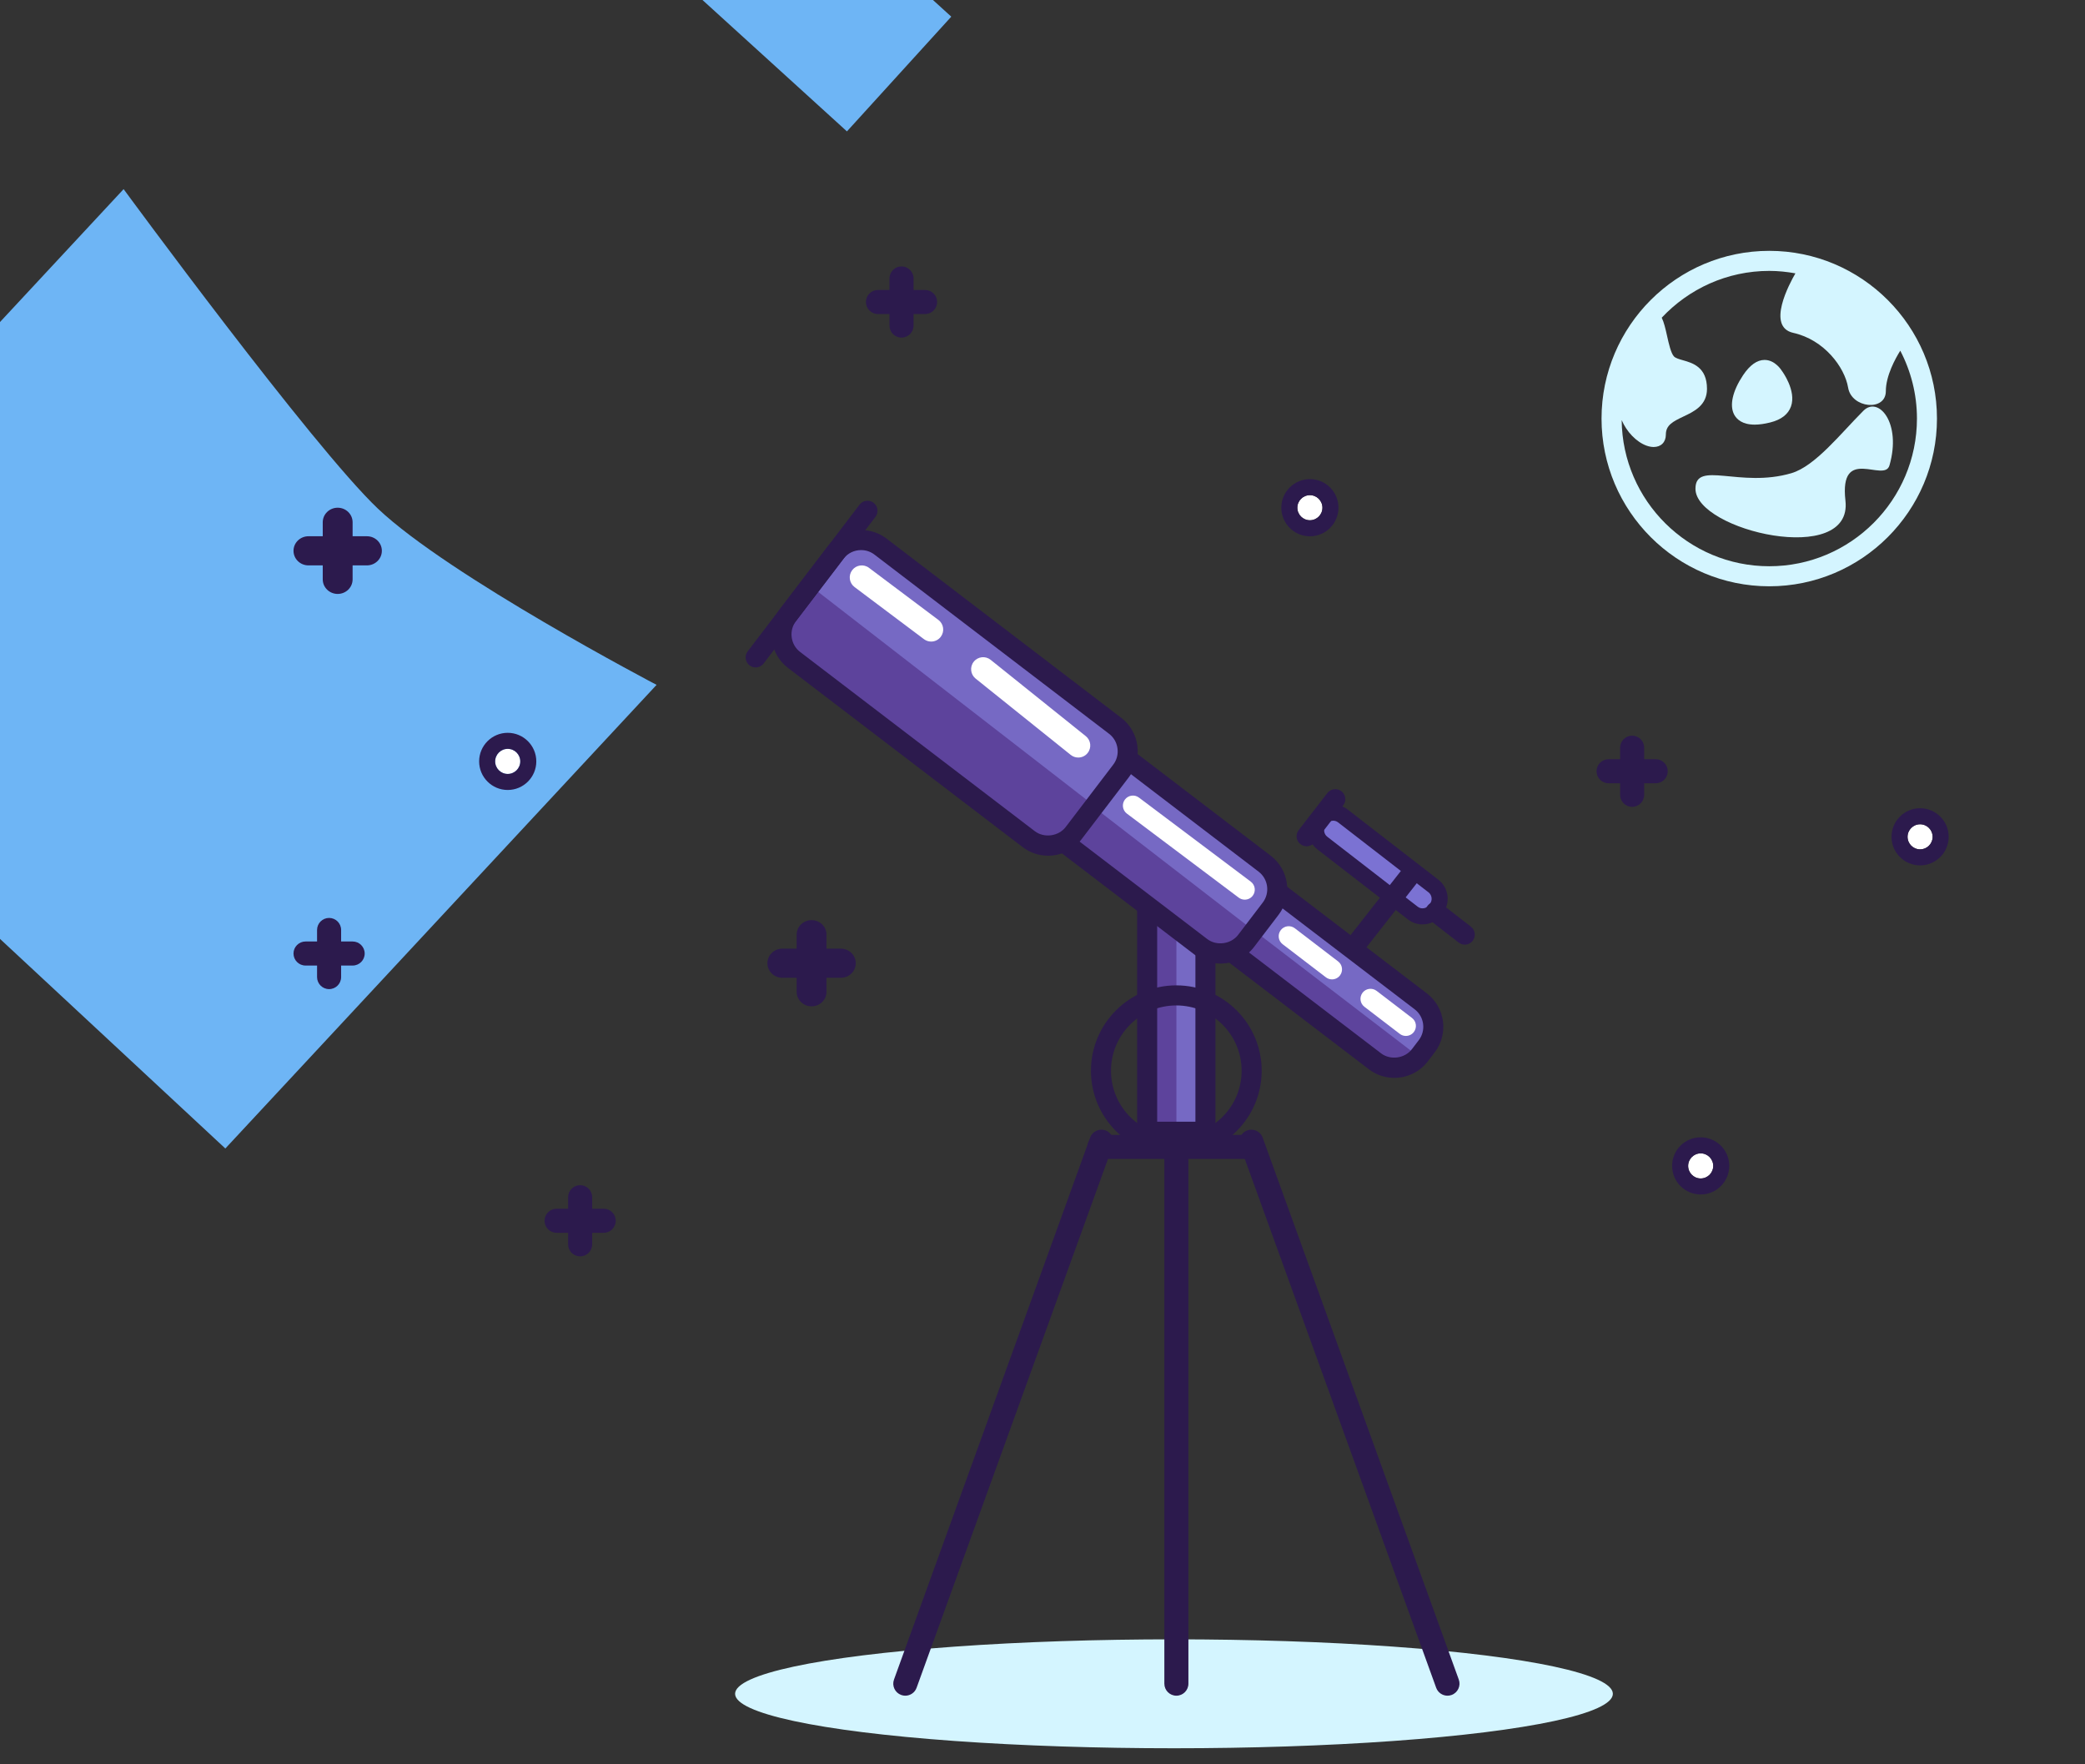 <?xml version="1.0" encoding="utf-8"?>
<!-- Generator: Adobe Illustrator 16.0.0, SVG Export Plug-In . SVG Version: 6.00 Build 0)  -->
<!DOCTYPE svg PUBLIC "-//W3C//DTD SVG 1.1//EN" "http://www.w3.org/Graphics/SVG/1.1/DTD/svg11.dtd">
<svg version="1.1" id="astronomia" xmlns="http://www.w3.org/2000/svg" xmlns:xlink="http://www.w3.org/1999/xlink" x="0px" y="0px"
	 width="260px" height="220px" viewBox="0 0 260 220" enable-background="new 0 0 260 220" xml:space="preserve">
<rect x="0" y="0" width="260" height="220" fill="#333333" stroke="none"/>
<g id="kometa">
	<path fill="#2C1A4D" d="M134.635-33.758c-0.564-0.606-1.514-0.642-2.119-0.078L98.896-2.6c-0.607,0.564-0.643,1.514-0.078,2.12
		C99.112-0.161,99.514,0,99.917,0c0.365,0,0.732-0.133,1.021-0.401l33.619-31.237C135.164-32.202,135.197-33.151,134.635-33.758z"/>
</g>
<path fill="#6eb5f5" d="M81.876,85.398L28.1,143.21l-66.458-61.813l53.773-57.815c0,0,23.547,32.105,31.717,39.849
	C56.039,71.874,81.876,85.398,81.876,85.398z"/>
<rect x="84.037" y="-11.33" transform="matrix(-0.74 -0.673 0.673 -0.74 175.426 64.556)" fill="#6eb5f5" width="32.333" height="19.332"/>
<g id="others">
	<g>
		<ellipse fill="#D4F5FF" cx="146.395" cy="211.207" rx="54.729" ry="6.791"/>
	</g>
	<g>
		<rect x="143.05" y="113.387" fill="#7669C4" width="7.269" height="27.732"/>
	</g>
	<g>
		<path fill="#2C1A4D" d="M180.501,211.443c-0.612,0-1.188-0.379-1.41-0.989l-24.458-67.578c-0.281-0.778,0.121-1.64,0.899-1.921
			c0.78-0.283,1.639,0.12,1.921,0.898l24.458,67.578c0.282,0.777-0.121,1.641-0.899,1.922
			C180.843,211.415,180.671,211.443,180.501,211.443z"/>
	</g>
	<g>
		<path fill="#2C1A4D" d="M112.89,211.443c-0.169,0-0.342-0.028-0.51-0.09c-0.779-0.281-1.182-1.145-0.9-1.922l24.458-67.578
			c0.283-0.778,1.146-1.186,1.922-0.898c0.777,0.281,1.184,1.143,0.898,1.921L114.3,210.454
			C114.079,211.064,113.503,211.443,112.89,211.443z"/>
	</g>
	<g>
		<path fill="#2C1A4D" d="M146.695,211.443c-0.828,0-1.5-0.672-1.5-1.5v-67.578c0-0.828,0.672-1.5,1.5-1.5s1.5,0.672,1.5,1.5v67.578
			C148.195,210.771,147.523,211.443,146.695,211.443z"/>
	</g>
	<g>
		<path fill="#7669C4" d="M177.158,124.855c1.748,1.336,2.087,3.856,0.753,5.606l-0.854,1.119c-1.334,1.748-3.854,2.088-5.604,0.752
			l-19.229-14.685c-1.748-1.334-2.086-3.856-0.752-5.604l0.854-1.121c1.334-1.747,3.855-2.087,5.604-0.751L177.158,124.855z"/>
	</g>
	<g>
		<g>
			<path fill="#5D439C" d="M151.378,112.199c-1.207,1.74-0.853,4.158,0.847,5.455l19.229,14.682
				c1.687,1.287,4.081,1.006,5.446-0.584L151.378,112.199z"/>
		</g>
	</g>
	<g>
		<path fill="#2C1A4D" d="M173.871,134.402c-1.16,0-2.26-0.371-3.178-1.073l-19.229-14.683c-2.301-1.756-2.743-5.06-0.987-7.358
			l0.854-1.12c1-1.31,2.521-2.061,4.183-2.061c1.157,0,2.258,0.371,3.178,1.073l19.229,14.681c2.301,1.757,2.742,5.059,0.988,7.357
			l-0.855,1.12C177.051,133.65,175.527,134.402,173.871,134.402z M155.512,110.607c-0.871,0-1.671,0.393-2.193,1.076l-0.853,1.117
			c-0.921,1.207-0.688,2.938,0.519,3.856l19.229,14.683c1.167,0.895,2.968,0.646,3.854-0.518l0.854-1.119
			c0.919-1.205,0.688-2.938-0.52-3.855l-19.229-14.683C156.691,110.802,156.118,110.607,155.512,110.607z"/>
	</g>
	<g>
		<g>
			<path fill="#7B72D3" d="M178.746,110.481c0.87,0.671,1.036,1.939,0.369,2.814l-0.145,0.189c-0.67,0.875-1.928,1.041-2.798,0.367
				l-11.282-8.729c-0.869-0.672-1.035-1.939-0.369-2.814l0.146-0.191c0.667-0.875,1.925-1.041,2.795-0.367L178.746,110.481z"/>
		</g>
		<g>
			<path fill="#2C1A4D" d="M177.389,115.266c-0.666,0-1.298-0.216-1.824-0.623l-11.285-8.729c-1.305-1.008-1.553-2.898-0.551-4.212
				l0.146-0.193c0.568-0.745,1.436-1.174,2.377-1.174c0.666,0,1.297,0.216,1.824,0.624l11.281,8.73
				c1.307,1.006,1.555,2.897,0.553,4.211l-0.145,0.188C179.195,114.838,178.33,115.266,177.389,115.266z M166.252,102.335
				c-0.313,0-0.6,0.142-0.788,0.388l-0.147,0.193c-0.33,0.433-0.242,1.082,0.188,1.415l11.285,8.729
				c0.219,0.17,0.446,0.205,0.601,0.205c0.313,0,0.602-0.144,0.787-0.391l0.146-0.188c0.33-0.437,0.246-1.082-0.186-1.416
				l-11.283-8.73C166.633,102.371,166.404,102.335,166.252,102.335z"/>
		</g>
	</g>
	<g>
		<path fill="#7669C4" d="M157.698,107.694c1.747,1.336,2.087,3.858,0.753,5.608l-3.073,4.029c-1.334,1.748-3.856,2.088-5.604,0.752
			l-19.228-14.678c-1.748-1.336-2.087-3.859-0.753-5.609l3.074-4.029c1.334-1.75,3.855-2.088,5.604-0.754L157.698,107.694z"/>
	</g>
	<g>
		<path fill="#FFFFFF" d="M155.221,112.182c-0.262,0-0.525-0.082-0.75-0.25l-13.947-10.48c-0.553-0.415-0.664-1.199-0.248-1.75
			c0.414-0.552,1.199-0.663,1.75-0.249l13.947,10.482c0.553,0.415,0.663,1.199,0.248,1.75
			C155.977,112.01,155.602,112.182,155.221,112.182z"/>
	</g>
	<g>
		<path fill="#FFFFFF" d="M175.313,129.174c-0.266,0-0.533-0.084-0.76-0.257l-4.412-3.377c-0.549-0.42-0.65-1.204-0.231-1.753
			c0.42-0.547,1.202-0.651,1.753-0.232l4.413,3.377c0.548,0.42,0.649,1.203,0.231,1.752
			C176.061,129.005,175.688,129.174,175.313,129.174z"/>
	</g>
	<g>
		<path fill="#FFFFFF" d="M166.1,122.123c-0.266,0-0.533-0.084-0.76-0.257l-5.4-4.132c-0.547-0.42-0.649-1.203-0.23-1.752
			c0.42-0.547,1.205-0.651,1.753-0.233l5.397,4.131c0.551,0.42,0.652,1.204,0.234,1.753
			C166.848,121.954,166.475,122.123,166.1,122.123z"/>
	</g>
	<g>
		<path fill="#2C1A4D" d="M169.234,118.832c-0.271,0-0.541-0.087-0.771-0.268c-0.543-0.426-0.638-1.211-0.212-1.754l6.817-8.689
			c0.43-0.542,1.214-0.639,1.757-0.211c0.543,0.426,0.638,1.212,0.212,1.755l-6.819,8.688
			C169.973,118.668,169.605,118.832,169.234,118.832z"/>
	</g>
	<g>
		<path fill="#2C1A4D" d="M162.934,105.523c-0.268,0-0.535-0.085-0.765-0.262c-0.546-0.422-0.646-1.208-0.224-1.753l3.578-4.621
			c0.424-0.546,1.209-0.645,1.754-0.223c0.547,0.422,0.646,1.208,0.224,1.753l-3.578,4.621
			C163.677,105.357,163.307,105.523,162.934,105.523z"/>
	</g>
	<g>
		<path fill="#2C1A4D" d="M156.197,144.514h-19.104c-0.827,0-1.5-0.672-1.5-1.5s0.673-1.5,1.5-1.5h19.104c0.828,0,1.5,0.672,1.5,1.5
			S157.025,144.514,156.197,144.514z"/>
	</g>
	<g>
		<path fill="#2C1A4D" d="M182.658,117.791c-0.268,0-0.537-0.086-0.766-0.264l-3.652-2.834c-0.545-0.422-0.645-1.207-0.221-1.754
			c0.422-0.545,1.207-0.645,1.754-0.223l3.649,2.834c0.548,0.426,0.646,1.208,0.224,1.756
			C183.4,117.625,183.031,117.791,182.658,117.791z"/>
	</g>
	<g>
		<g>
			<path fill="#D4F5FF" d="M232.371,51.215c-2.854,2.854-6.01,6.91-8.986,7.789c-6.391,1.881-11.961-1.637-11.961,1.936
				c0,5.236,19.65,9.799,18.703,1.488c-0.794-6.963,4.85-2.184,5.489-4.393C237.152,52.727,234.236,49.348,232.371,51.215z"/>
		</g>
		<g>
			<path fill="#D4F5FF" d="M220.626,31.279c-11.532,0-20.914,9.382-20.914,20.914c0,11.532,9.382,20.914,20.914,20.914
				s20.914-9.382,20.914-20.914C241.54,40.661,232.158,31.279,220.626,31.279z M220.626,70.607
				c-10.087,0-18.298-8.156-18.403-18.219c0.176,0.396,0.364,0.73,0.543,1.005c0.914,1.402,2.301,2.345,3.447,2.345
				c0.924,0,1.52-0.607,1.52-1.549c0-1.157,0.834-1.61,2.193-2.252c1.309-0.617,2.936-1.385,2.936-3.449
				c0-2.716-1.803-3.228-2.993-3.566c-0.479-0.136-0.931-0.265-1.127-0.478c-0.373-0.4-0.636-1.557-0.862-2.576
				c-0.193-0.874-0.382-1.68-0.661-2.254c3.362-3.581,8.123-5.835,13.411-5.835c1.113,0,2.198,0.116,3.258,0.306
				c-0.738,1.271-3.654,6.669-0.266,7.421c3.85,0.855,6.412,4.275,6.84,6.84c0.43,2.565,4.702,2.992,4.702,0.428
				c0-1.921,1.196-4.081,1.801-5.045c1.321,2.537,2.079,5.412,2.079,8.465C239.04,62.347,230.779,70.607,220.626,70.607z"/>
		</g>
		<g>
			<path fill="#D4F5FF" d="M218.811,52.949c0.567,0,1.219-0.091,1.938-0.271c1.369-0.343,2.237-1.013,2.587-1.993
				c0.699-1.969-1.092-4.39-1.141-4.448c-0.032-0.056-0.828-1.356-2.153-1.356c-0.937,0-1.837,0.642-2.681,1.906
				c-1.315,1.976-1.719,3.769-1.104,4.921C216.563,52.274,217.251,52.949,218.811,52.949z"/>
		</g>
	</g>
	<g>
		<g>
			<rect x="143.05" y="113.387" fill="#5D439C" width="3.646" height="27.732"/>
		</g>
	</g>
	<g>
		<path fill="#2C1A4D" d="M151.568,142.369H141.8v-29.418h9.769V142.369L151.568,142.369z M144.3,139.869h4.769v-24.418H144.3
			V139.869z"/>
	</g>
	<g>
		<g>
			<path fill="#5D439C" d="M130.877,96.377l-1.084,1.42c-1.334,1.75-0.995,4.273,0.753,5.609l19.228,14.678
				c1.748,1.336,4.271,0.996,5.604-0.752l0.976-1.279L130.877,96.377z"/>
		</g>
	</g>
	<g>
		<path fill="#2C1A4D" d="M152.191,120.15c-1.159,0-2.258-0.371-3.178-1.073L129.788,104.4c-2.3-1.757-2.743-5.06-0.989-7.361
			l3.074-4.03c0.999-1.31,2.521-2.061,4.18-2.061c1.16,0,2.26,0.371,3.178,1.072l19.229,14.681c2.299,1.757,2.742,5.059,0.985,7.359
			l-3.07,4.027C155.372,119.398,153.85,120.15,152.191,120.15z M136.053,93.448c-0.871,0-1.67,0.393-2.191,1.077l-3.071,4.03
			c-0.92,1.206-0.688,2.937,0.521,3.858l19.228,14.678c1.168,0.892,2.968,0.644,3.853-0.518l3.072-4.028
			c0.92-1.206,0.688-2.937-0.518-3.857l-19.229-14.68C137.232,93.642,136.66,93.448,136.053,93.448z"/>
	</g>
	<g>
		<path fill="#7669C4" d="M139.059,90.502c1.748,1.334,2.086,3.859,0.752,5.607l-5.926,7.771c-1.334,1.75-3.856,2.088-5.604,0.754
			L99.021,82.29c-1.748-1.334-2.087-3.859-0.753-5.607l5.927-7.771c1.334-1.75,3.856-2.088,5.604-0.754L139.059,90.502z"/>
	</g>
	<g>
		<g>
			<path fill="#5D439C" d="M100.565,72.678l-2.298,4.006c-1.334,1.748-0.995,4.273,0.753,5.607l29.26,22.344
				c1.748,1.334,4.271,0.996,5.604-0.754l2.115-3.766L100.565,72.678z"/>
		</g>
	</g>
	<g>
		<path fill="#2C1A4D" d="M130.699,106.7c-1.16,0-2.258-0.371-3.177-1.072l-29.26-22.344c-1.11-0.848-1.825-2.082-2.012-3.476
			s0.177-2.773,1.024-3.884l5.926-7.771c0.999-1.31,2.522-2.062,4.18-2.062c1.159,0,2.258,0.371,3.177,1.072l29.259,22.344
			c1.107,0.848,1.824,2.082,2.013,3.476c0.187,1.394-0.177,2.773-1.024,3.884l-5.926,7.771
			C133.88,105.949,132.355,106.7,130.699,106.7z M107.38,68.593c-0.871,0-1.67,0.393-2.192,1.077l-5.927,7.771
			c-0.443,0.581-0.633,1.303-0.535,2.035s0.472,1.379,1.052,1.821l29.26,22.344c1.167,0.892,2.967,0.644,3.853-0.518l5.926-7.771
			c0.442-0.581,0.635-1.303,0.533-2.035c-0.098-0.732-0.472-1.379-1.052-1.821L109.04,69.152
			C108.561,68.786,107.987,68.593,107.38,68.593z"/>
	</g>
	<g>
		<path fill="#FFFFFF" d="M134.457,94.461c-0.329,0-0.661-0.108-0.938-0.33l-11.859-9.514c-0.646-0.518-0.75-1.462-0.231-2.108
			c0.518-0.647,1.461-0.75,2.108-0.231l11.859,9.514c0.646,0.518,0.75,1.462,0.229,2.108
			C135.332,94.269,134.896,94.461,134.457,94.461z"/>
	</g>
	<g>
		<path fill="#FFFFFF" d="M116.117,80c-0.313,0-0.629-0.098-0.899-0.3l-8.656-6.498c-0.663-0.498-0.796-1.438-0.299-2.1
			c0.498-0.663,1.437-0.797,2.1-0.299l8.656,6.498c0.663,0.498,0.796,1.438,0.299,2.1C117.023,79.793,116.573,80,116.117,80z"/>
	</g>
	<g>
		<path fill="#2C1A4D" d="M94.23,83.225c-0.264,0-0.531-0.083-0.757-0.256c-0.549-0.419-0.655-1.203-0.236-1.752l13.947-18.287
			c0.419-0.549,1.204-0.654,1.752-0.236c0.549,0.419,0.655,1.203,0.236,1.752L95.226,82.732
			C94.979,83.055,94.607,83.225,94.23,83.225z"/>
	</g>
	<g>
		<path fill="#2C1A4D" d="M146.686,144.16c-5.869,0-10.645-4.775-10.645-10.645c0-5.871,4.773-10.646,10.645-10.646
			c5.869,0,10.646,4.773,10.646,10.646C157.329,139.385,152.555,144.16,146.686,144.16z M146.686,125.371
			c-4.49,0-8.145,3.652-8.145,8.145c0,4.493,3.652,8.146,8.145,8.146c4.49,0,8.146-3.653,8.146-8.146
			C154.83,129.023,151.175,125.371,146.686,125.371z"/>
	</g>
</g>
<g id="star1">
	<path fill="#2C1A4D" d="M206.466,94.67h-1.438v-1.438c0-0.829-0.672-1.5-1.5-1.5c-0.826,0-1.5,0.671-1.5,1.5v1.438h-1.438
		c-0.826,0-1.5,0.671-1.5,1.5s0.674,1.5,1.5,1.5h1.438v1.439c0,0.829,0.674,1.5,1.5,1.5c0.828,0,1.5-0.671,1.5-1.5V97.67h1.438
		c0.828,0,1.5-0.671,1.5-1.5S207.294,94.67,206.466,94.67z"/>
</g>
<g id="star2">
	<path fill="#2C1A4D" d="M75.282,150.723h-1.438v-1.438c0-0.828-0.671-1.5-1.5-1.5c-0.829,0-1.5,0.672-1.5,1.5v1.438h-1.439
		c-0.829,0-1.5,0.672-1.5,1.5s0.671,1.5,1.5,1.5h1.439v1.438c0,0.828,0.671,1.5,1.5,1.5c0.829,0,1.5-0.672,1.5-1.5v-1.438h1.438
		c0.829,0,1.5-0.672,1.5-1.5S76.111,150.723,75.282,150.723z"/>
</g>
<g id="star3">
	<path fill="#2C1A4D" d="M115.358,36.158h-1.438V34.72c0-0.829-0.671-1.5-1.5-1.5s-1.5,0.671-1.5,1.5v1.438h-1.439
		c-0.829,0-1.5,0.671-1.5,1.5c0,0.829,0.671,1.5,1.5,1.5h1.439v1.439c0,0.829,0.671,1.5,1.5,1.5s1.5-0.671,1.5-1.5v-1.439h1.438
		c0.829,0,1.5-0.671,1.5-1.5C116.858,36.829,116.187,36.158,115.358,36.158z"/>
</g>
<g id="star4">
	<circle fill="#FFFFFF" cx="63.312" cy="94.941" r="1.564"/>
	<path fill="#2C1A4D" d="M63.312,91.377c-1.965,0-3.564,1.599-3.564,3.564c0,1.965,1.599,3.564,3.564,3.564
		c1.966,0,3.565-1.599,3.565-3.564C66.877,92.976,65.278,91.377,63.312,91.377z M63.312,96.506c-0.863,0-1.564-0.702-1.564-1.564
		c0-0.862,0.702-1.564,1.564-1.564c0.863,0,1.565,0.702,1.565,1.564C64.877,95.804,64.176,96.506,63.312,96.506z"/>
</g>
<g id="star8">
	<circle fill="#FFFFFF" cx="212.076" cy="145.382" r="1.565"/>
	<path fill="#2C1A4D" d="M212.076,141.816c-1.967,0-3.564,1.6-3.564,3.563s1.6,3.563,3.564,3.563c1.964,0,3.564-1.599,3.564-3.563
		C215.643,143.416,214.042,141.816,212.076,141.816z M212.076,146.947c-0.862,0-1.564-0.702-1.564-1.564
		c0-0.863,0.702-1.566,1.564-1.566c0.863,0,1.564,0.703,1.564,1.566C213.643,146.245,212.939,146.947,212.076,146.947z"/>
</g>
<g id="star6">
	<circle fill="#FFFFFF" cx="163.344" cy="63.308" r="1.565"/>
	<path fill="#2C1A4D" d="M163.344,59.742c-1.966,0-3.564,1.6-3.564,3.566c0,1.965,1.602,3.564,3.564,3.564
		c1.965,0,3.564-1.599,3.564-3.564C166.908,61.342,165.311,59.742,163.344,59.742z M163.344,64.873
		c-0.863,0-1.564-0.702-1.564-1.564c0-0.864,0.701-1.566,1.564-1.566c0.862,0,1.564,0.703,1.564,1.566
		C164.908,64.171,164.206,64.873,163.344,64.873z"/>
</g>
<g id="star5">
	<circle fill="#FFFFFF" cx="239.436" cy="104.345" r="1.564"/>
	<path fill="#2C1A4D" d="M239.436,100.781c-1.965,0-3.563,1.599-3.563,3.563c0,1.965,1.602,3.564,3.563,3.564
		c1.965,0,3.564-1.598,3.564-3.563C243,102.38,241.4,100.781,239.436,100.781z M239.436,105.91c-0.86,0-1.563-0.702-1.563-1.564
		c0-0.863,0.702-1.564,1.563-1.564c0.862,0,1.564,0.702,1.564,1.564C241,105.208,240.298,105.91,239.436,105.91z"/>
</g>
<line fill="none" x1="-64.833" y1="-31.5" x2="103.497" y2="-31.5"/>
<line fill="none" x1="-4.366" y1="97.892" x2="114.906" y2="-13.697"/>

<g id="star1-opt" display="none">
	<path display="inline" fill="#2C1A4D" d="M189.334,120.984h-1.438v-1.438c0-0.83-0.672-1.5-1.5-1.5s-1.5,0.67-1.5,1.5v1.438h-1.438
		c-0.826,0-1.5,0.671-1.5,1.5c0,0.828,0.674,1.5,1.5,1.5h1.438v1.438c0,0.828,0.672,1.5,1.5,1.5s1.5-0.672,1.5-1.5v-1.438h1.438
		c0.828,0,1.5-0.672,1.5-1.5C190.834,121.655,190.162,120.984,189.334,120.984z"/>
</g>
<g id="star2-opt" display="none">
	<path display="inline" fill="#2C1A4D" d="M58.15,177.037h-1.438V175.6c0-0.828-0.671-1.5-1.5-1.5s-1.5,0.672-1.5,1.5v1.438h-1.439
		c-0.829,0-1.5,0.672-1.5,1.5s0.671,1.5,1.5,1.5h1.439v1.438c0,0.828,0.671,1.5,1.5,1.5s1.5-0.672,1.5-1.5v-1.438h1.438
		c0.829,0,1.5-0.672,1.5-1.5S58.979,177.037,58.15,177.037z"/>
</g>
<g id="star3-opt" display="none">
	<path display="inline" fill="#2C1A4D" d="M98.226,62.473h-1.438v-1.438c0-0.829-0.671-1.5-1.5-1.5s-1.5,0.671-1.5,1.5v1.438h-1.439
		c-0.829,0-1.5,0.671-1.5,1.5c0,0.829,0.671,1.5,1.5,1.5h1.439v1.439c0,0.829,0.671,1.5,1.5,1.5s1.5-0.671,1.5-1.5v-1.439h1.438
		c0.829,0,1.5-0.671,1.5-1.5C99.726,63.144,99.055,62.473,98.226,62.473z"/>
</g>
<g id="star4-opt" display="none">
	<circle display="inline" fill="#FFFFFF" cx="46.18" cy="121.255" r="1.563"/>
	<path display="inline" fill="#2C1A4D" d="M46.18,117.691c-1.965,0-3.564,1.6-3.564,3.563s1.599,3.563,3.564,3.563
		c1.966,0,3.565-1.6,3.565-3.563S48.146,117.691,46.18,117.691z M46.18,122.82c-0.863,0-1.564-0.701-1.564-1.564
		c0-0.861,0.702-1.563,1.564-1.563c0.863,0,1.565,0.701,1.565,1.563C47.745,122.119,47.044,122.82,46.18,122.82z"/>
</g>
<g id="star7">
	<path fill="#2C1A4D" d="M43.976,117.398h-1.438v-1.438c0-0.83-0.672-1.5-1.5-1.5c-0.827,0-1.5,0.67-1.5,1.5v1.438H38.1
		c-0.826,0-1.5,0.672-1.5,1.5c0,0.83,0.674,1.5,1.5,1.5h1.438v1.439c0,0.828,0.673,1.5,1.5,1.5c0.828,0,1.5-0.672,1.5-1.5v-1.439
		h1.438c0.828,0,1.5-0.67,1.5-1.5C45.476,118.07,44.804,117.398,43.976,117.398z"/>
</g>
<g id="star9">
	<path fill="#2C1A4D" d="M104.852,118.292h-1.786v-1.741c0-1.006-0.834-1.816-1.862-1.816c-1.027,0-1.862,0.812-1.862,1.816v1.741
		h-1.784c-1.026,0-1.862,0.813-1.862,1.815c0,1.006,0.836,1.817,1.862,1.817h1.784v1.743c0,1.004,0.835,1.816,1.862,1.816
		c1.028,0,1.862-0.813,1.862-1.816v-1.743h1.786c1.028,0,1.862-0.813,1.862-1.817S105.88,118.292,104.852,118.292z"/>
</g>
<g id="star10">
	<path fill="#2C1A4D" d="M45.756,66.867H43.97v-1.741c0-1.006-0.834-1.817-1.862-1.817c-1.027,0-1.862,0.812-1.862,1.817v1.741
		h-1.784c-1.026,0-1.862,0.813-1.862,1.816c0,1.005,0.836,1.817,1.862,1.817h1.784v1.743c0,1.004,0.835,1.817,1.862,1.817
		c1.028,0,1.862-0.813,1.862-1.817V70.5h1.786c1.028,0,1.862-0.813,1.862-1.817C47.619,67.679,46.785,66.867,45.756,66.867z"/>
</g>
</svg>
